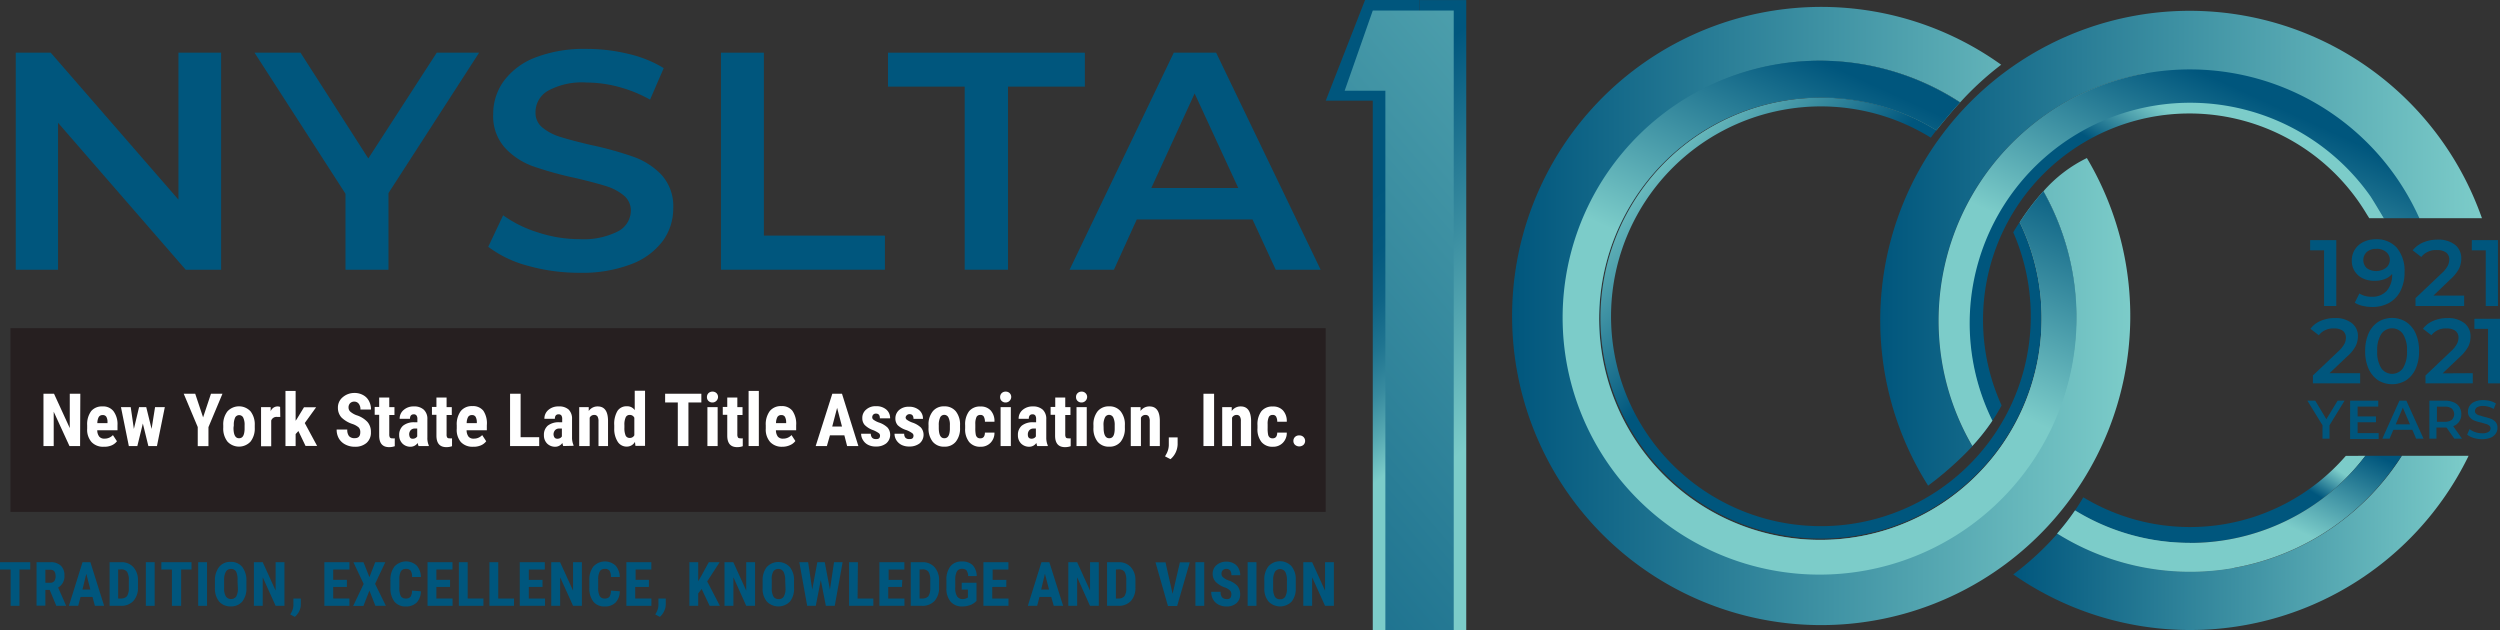 <svg id="Layer_1" data-name="Layer 1" xmlns="http://www.w3.org/2000/svg" xmlns:xlink="http://www.w3.org/1999/xlink" viewBox="0 0 317.46 80"><rect x="0" y="0" width="317.46" height="80" fill="#333333" stroke="none"/><defs><style>.cls-1{fill:#00567d;}.cls-2{fill:#261f20;}.cls-3{fill:#fff;}.cls-4{fill:none;}.cls-5{fill:url(#linear-gradient);}.cls-6{fill:url(#linear-gradient-2);}.cls-7{fill:url(#linear-gradient-3);}.cls-8{fill:url(#linear-gradient-4);}.cls-9{fill:url(#linear-gradient-5);}.cls-10{fill:url(#linear-gradient-6);}.cls-11{fill:url(#linear-gradient-7);}.cls-12{fill:url(#linear-gradient-8);}.cls-13{fill:url(#linear-gradient-9);}.cls-14{fill:url(#linear-gradient-10);}.cls-15{fill:url(#linear-gradient-11);}.cls-16{fill:url(#linear-gradient-12);}.cls-17{fill:url(#linear-gradient-13);}.cls-18{fill:url(#linear-gradient-14);}.cls-19{fill:url(#linear-gradient-15);}</style><linearGradient id="linear-gradient" x1="170.95" y1="40.17" x2="249.54" y2="40.17" gradientTransform="translate(21 0)" gradientUnits="userSpaceOnUse"><stop offset="0" stop-color="#00567d"/><stop offset="1" stop-color="#7cccc9"/></linearGradient><linearGradient id="linear-gradient-2" x1="224.71" y1="34.63" x2="208.21" y2="18.97" gradientTransform="matrix(1, 0, 0, 1, 0, 0)" xlink:href="#linear-gradient"/><linearGradient id="linear-gradient-3" x1="170.95" y1="40.17" x2="249.54" y2="40.17" xlink:href="#linear-gradient"/><linearGradient id="linear-gradient-4" x1="222.5" y1="13.33" x2="209.83" y2="41.08" xlink:href="#linear-gradient"/><linearGradient id="linear-gradient-5" x1="160.16" y1="18.73" x2="186.65" y2="51.61" gradientUnits="userSpaceOnUse"><stop offset="0.31" stop-color="#00567d"/><stop offset="0.46" stop-color="#03597f"/><stop offset="0.58" stop-color="#0e6385"/><stop offset="0.69" stop-color="#1f7490"/><stop offset="0.8" stop-color="#388b9f"/><stop offset="0.9" stop-color="#57a9b2"/><stop offset="1" stop-color="#7cccc9"/></linearGradient><linearGradient id="linear-gradient-6" x1="166.44" y1="19.17" x2="192.68" y2="51.75" gradientTransform="matrix(1, 0, 0, 1, 0, 0)" xlink:href="#linear-gradient"/><linearGradient id="linear-gradient-7" x1="108.38" y1="101.68" x2="278.49" y2="-44.33" gradientUnits="userSpaceOnUse"><stop offset="0.11" stop-color="#00567d"/><stop offset="0.83" stop-color="#7cccc9"/></linearGradient><linearGradient id="linear-gradient-8" x1="217.77" y1="31.54" x2="294.17" y2="31.54" xlink:href="#linear-gradient"/><linearGradient id="linear-gradient-9" x1="234.6" y1="68.94" x2="292.42" y2="68.94" xlink:href="#linear-gradient"/><linearGradient id="linear-gradient-10" x1="284.79" y1="56.86" x2="287.01" y2="53.39" gradientTransform="matrix(1, 0, 0, 1, 0, 0)" xlink:href="#linear-gradient"/><linearGradient id="linear-gradient-11" x1="278.92" y1="26.31" x2="283.41" y2="19.27" gradientTransform="matrix(1, 0, 0, 1, 0, 0)" xlink:href="#linear-gradient"/><linearGradient id="linear-gradient-12" x1="221.46" y1="32.97" x2="260.76" y2="32.97" xlink:href="#linear-gradient"/><linearGradient id="linear-gradient-13" x1="237.61" y1="68.71" x2="265.38" y2="68.71" xlink:href="#linear-gradient"/><linearGradient id="linear-gradient-14" x1="264.33" y1="11.81" x2="253.02" y2="36.58" xlink:href="#linear-gradient"/><linearGradient id="linear-gradient-15" x1="267.21" y1="51.6" x2="261.85" y2="63.33" xlink:href="#linear-gradient"/></defs><path class="cls-1" d="M3.84,72.32H2.47v4.61H1.35V72.32H0v-.93H3.84Z"/><path class="cls-1" d="M6.31,74.91H5.76v2H4.64V71.39H6.42a1.81,1.81,0,0,1,1.3.44,1.6,1.6,0,0,1,.46,1.23,1.63,1.63,0,0,1-.8,1.55l1,2.27v.05H7.15ZM5.76,74h.63a.6.6,0,0,0,.51-.22,1,1,0,0,0,.16-.59c0-.56-.21-.84-.65-.84H5.76Z"/><path class="cls-1" d="M11.75,75.8H10.23l-.3,1.13H8.75l1.73-5.54h1l1.74,5.54H12.05Zm-1.28-.94h1l-.51-2Z"/><path class="cls-1" d="M13.92,76.93V71.39h1.46a2,2,0,0,1,1.55.62,2.44,2.44,0,0,1,.59,1.69v.89a2.47,2.47,0,0,1-.58,1.72,2.09,2.09,0,0,1-1.59.62ZM15,72.32V76h.33a1,1,0,0,0,.79-.29,1.81,1.81,0,0,0,.24-1v-1a2,2,0,0,0-.22-1.09.88.88,0,0,0-.74-.32Z"/><path class="cls-1" d="M19.64,76.93H18.52V71.39h1.12Z"/><path class="cls-1" d="M24.32,72.32H23v4.61H21.83V72.32H20.49v-.93h3.83Z"/><path class="cls-1" d="M26.29,76.93H25.17V71.39h1.12Z"/><path class="cls-1" d="M31.29,74.66a2.59,2.59,0,0,1-.53,1.73A1.82,1.82,0,0,1,29.3,77a1.87,1.87,0,0,1-1.47-.61,2.61,2.61,0,0,1-.54-1.71v-1A2.72,2.72,0,0,1,27.82,72a1.79,1.79,0,0,1,1.47-.65,1.81,1.81,0,0,1,1.46.63,2.75,2.75,0,0,1,.54,1.77Zm-1.13-.93A2.27,2.27,0,0,0,30,72.62a.7.7,0,0,0-.66-.37.72.72,0,0,0-.66.35,2.14,2.14,0,0,0-.22,1.07v1a2,2,0,0,0,.22,1.07.82.82,0,0,0,1.32,0,2.07,2.07,0,0,0,.21-1Z"/><path class="cls-1" d="M36.12,76.93H35L33.36,73.3v3.63H32.24V71.39h1.12L35,75V71.39h1.12Z"/><path class="cls-1" d="M37.44,78.33l-.58-.3.15-.28a2,2,0,0,0,.25-.9V76h.94v.77a2.06,2.06,0,0,1-.2.84A2.34,2.34,0,0,1,37.44,78.33Z"/><path class="cls-1" d="M44.05,74.53H42.31V76h2.06v.93H41.19V71.39h3.18v.93H42.31v1.31h1.74Z"/><path class="cls-1" d="M46.91,73.29l.74-1.9h1.28l-1.3,2.75L49,76.93H47.67L46.91,75l-.76,1.94h-1.3l1.33-2.79-1.3-2.75h1.28Z"/><path class="cls-1" d="M53.44,75.08a2.08,2.08,0,0,1-.53,1.44,1.91,1.91,0,0,1-1.39.49,1.77,1.77,0,0,1-1.44-.62,2.76,2.76,0,0,1-.5-1.77v-.93a2.7,2.7,0,0,1,.52-1.76,2,2,0,0,1,2.82-.11,2.3,2.3,0,0,1,.53,1.45H52.33a1.44,1.44,0,0,0-.18-.8.72.72,0,0,0-.61-.23.69.69,0,0,0-.64.32,2.16,2.16,0,0,0-.19,1v1a2.46,2.46,0,0,0,.18,1.13.68.68,0,0,0,.63.31.71.71,0,0,0,.61-.22,1.37,1.37,0,0,0,.19-.78Z"/><path class="cls-1" d="M57.15,74.53H55.41V76h2.06v.93H54.29V71.39h3.17v.93H55.41v1.31h1.74Z"/><path class="cls-1" d="M59.39,76h2v.93H58.27V71.39h1.12Z"/><path class="cls-1" d="M63.27,76h2v.93H62.15V71.39h1.12Z"/><path class="cls-1" d="M68.89,74.53H67.15V76h2.06v.93H66V71.39h3.18v.93H67.15v1.31h1.74Z"/><path class="cls-1" d="M73.89,76.93H72.77L71.13,73.3v3.63H70V71.39h1.12L72.77,75V71.39h1.12Z"/><path class="cls-1" d="M78.7,75.08a2.08,2.08,0,0,1-.54,1.44,1.87,1.87,0,0,1-1.38.49,1.74,1.74,0,0,1-1.44-.62,2.76,2.76,0,0,1-.5-1.77v-.93a2.64,2.64,0,0,1,.52-1.76,2,2,0,0,1,2.81-.11,2.3,2.3,0,0,1,.53,1.45H77.58a1.44,1.44,0,0,0-.18-.8.71.71,0,0,0-.61-.23.67.67,0,0,0-.63.32,2.14,2.14,0,0,0-.2,1v1a2.31,2.31,0,0,0,.19,1.13.68.68,0,0,0,.63.31.72.72,0,0,0,.61-.22,1.46,1.46,0,0,0,.19-.78Z"/><path class="cls-1" d="M82.4,74.53H80.66V76h2.06v.93H79.54V71.39h3.17v.93h-2v1.31H82.4Z"/><path class="cls-1" d="M83.79,78.33l-.58-.3.15-.28a2,2,0,0,0,.25-.9V76h.93v.77a1.93,1.93,0,0,1-.21.84A2.17,2.17,0,0,1,83.79,78.33Z"/><path class="cls-1" d="M89.1,74.79l-.44.56v1.58H87.54V71.39h1.12v2.42l.35-.6,1-1.82h1.37l-1.58,2.44,1.61,3.1H90.11Z"/><path class="cls-1" d="M95.88,76.93H94.76L93.13,73.3v3.63H92V71.39h1.12L94.76,75V71.39h1.12Z"/><path class="cls-1" d="M100.83,74.66a2.59,2.59,0,0,1-.52,1.73,2.05,2.05,0,0,1-2.93,0,2.51,2.51,0,0,1-.54-1.71v-1A2.66,2.66,0,0,1,97.37,72a2,2,0,0,1,2.92,0,2.64,2.64,0,0,1,.54,1.77Zm-1.12-.93a2.27,2.27,0,0,0-.21-1.11.72.72,0,0,0-.67-.37.71.71,0,0,0-.65.35A2,2,0,0,0,98,73.67v1a2.12,2.12,0,0,0,.21,1.07.74.74,0,0,0,.67.34.72.72,0,0,0,.65-.33,2.05,2.05,0,0,0,.22-1Z"/><path class="cls-1" d="M105.39,74.87l.52-3.48H107l-1,5.54h-1.13l-.64-3.26-.64,3.26H102.5l-1-5.54h1.12l.52,3.48.65-3.48h.94Z"/><path class="cls-1" d="M108.9,76h2v.93h-3.08V71.39h1.12Z"/><path class="cls-1" d="M114.53,74.53h-1.74V76h2.06v.93h-3.18V71.39h3.17v.93h-2v1.31h1.74Z"/><path class="cls-1" d="M115.65,76.93V71.39h1.46a2,2,0,0,1,1.55.62,2.44,2.44,0,0,1,.59,1.69v.89a2.47,2.47,0,0,1-.58,1.72,2.06,2.06,0,0,1-1.59.62Zm1.12-4.61V76h.33a1,1,0,0,0,.79-.29,1.81,1.81,0,0,0,.24-1v-1a2,2,0,0,0-.22-1.09.88.88,0,0,0-.74-.32Z"/><path class="cls-1" d="M124,76.3a2,2,0,0,1-.79.53,2.9,2.9,0,0,1-1,.18,1.89,1.89,0,0,1-1.49-.6,2.55,2.55,0,0,1-.54-1.72v-1a2.76,2.76,0,0,1,.5-1.77,1.77,1.77,0,0,1,1.46-.62,1.88,1.88,0,0,1,1.36.45,2.1,2.1,0,0,1,.53,1.4h-1.09a1.25,1.25,0,0,0-.22-.73.75.75,0,0,0-.55-.19.73.73,0,0,0-.66.33,2.29,2.29,0,0,0-.21,1.06v1a2,2,0,0,0,.23,1.1.82.82,0,0,0,.74.35,1,1,0,0,0,.54-.14l.1-.06v-1h-.79V74H124Z"/><path class="cls-1" d="M127.78,74.53H126V76h2.06v.93h-3.18V71.39h3.17v.93h-2v1.31h1.74Z"/><path class="cls-1" d="M133.49,75.8H132l-.3,1.13h-1.18l1.73-5.54h1L135,76.93h-1.19Zm-1.28-.94h1l-.52-2Z"/><path class="cls-1" d="M139.53,76.93h-1.12l-1.63-3.63v3.63h-1.12V71.39h1.12L138.42,75V71.39h1.11Z"/><path class="cls-1" d="M140.58,76.93V71.39h1.47a2,2,0,0,1,1.54.62,2.39,2.39,0,0,1,.59,1.69v.89a2.46,2.46,0,0,1-.57,1.72,2.09,2.09,0,0,1-1.59.62Zm1.12-4.61V76H142a.94.94,0,0,0,.78-.29,1.66,1.66,0,0,0,.24-1v-1a2.06,2.06,0,0,0-.21-1.09.89.89,0,0,0-.74-.32Z"/><path class="cls-1" d="M148.9,75.41l.93-4h1.25l-1.6,5.54h-1.17l-1.58-5.54H148Z"/><path class="cls-1" d="M152.92,76.93H151.8V71.39h1.12Z"/><path class="cls-1" d="M156.36,75.48a.66.66,0,0,0-.18-.51,1.88,1.88,0,0,0-.63-.37,2.93,2.93,0,0,1-1.19-.73,1.48,1.48,0,0,1-.37-1,1.41,1.41,0,0,1,.5-1.12,1.89,1.89,0,0,1,1.26-.43,1.94,1.94,0,0,1,.91.22,1.44,1.44,0,0,1,.61.61,1.83,1.83,0,0,1,.22.89h-1.12a1,1,0,0,0-.16-.6.6.6,0,0,0-.48-.2.62.62,0,0,0-.46.17.67.67,0,0,0-.16.47.57.57,0,0,0,.18.41,2.11,2.11,0,0,0,.65.39,2.8,2.8,0,0,1,1.18.71,1.65,1.65,0,0,1,.36,1.09A1.42,1.42,0,0,1,157,76.6a1.81,1.81,0,0,1-1.25.41,2.27,2.27,0,0,1-1-.22,1.7,1.7,0,0,1-.69-.64,1.86,1.86,0,0,1-.25-1H155a1.09,1.09,0,0,0,.18.7.79.79,0,0,0,.61.22C156.16,76.1,156.36,75.89,156.36,75.48Z"/><path class="cls-1" d="M159.55,76.93h-1.12V71.39h1.12Z"/><path class="cls-1" d="M164.54,74.66a2.59,2.59,0,0,1-.52,1.73,2.05,2.05,0,0,1-2.93,0,2.51,2.51,0,0,1-.54-1.71v-1a2.66,2.66,0,0,1,.53-1.78,2,2,0,0,1,2.92,0,2.64,2.64,0,0,1,.54,1.77Zm-1.12-.93a2.27,2.27,0,0,0-.21-1.11.79.79,0,0,0-1.32,0,2.14,2.14,0,0,0-.22,1.07v1a2.12,2.12,0,0,0,.21,1.07.74.74,0,0,0,.67.34.72.72,0,0,0,.65-.33,2,2,0,0,0,.22-1Z"/><path class="cls-1" d="M169.38,76.93h-1.12l-1.64-3.63v3.63H165.5V71.39h1.12L168.26,75V71.39h1.12Z"/><path class="cls-1" d="M28.08,6.69V34.25h-4.5L7.37,15.59V34.25H2V6.69H6.44L22.66,25.35V6.69Z"/><path class="cls-1" d="M49.33,24.52v9.73H43.87V24.6L32.32,6.69h5.84l8.61,13.43L55.46,6.69h5.38Z"/><path class="cls-1" d="M67,33.74a14.41,14.41,0,0,1-5-2.4l1.89-4a15.33,15.33,0,0,0,4.44,2.18,16.89,16.89,0,0,0,5.27.85,9.68,9.68,0,0,0,4.89-1,3,3,0,0,0,1.62-2.6,2.45,2.45,0,0,0-.9-1.95,6.62,6.62,0,0,0-2.29-1.2c-.93-.29-2.19-.62-3.78-1a45.37,45.37,0,0,1-5.44-1.5,9,9,0,0,1-3.57-2.34,6,6,0,0,1-1.5-4.31,7.06,7.06,0,0,1,1.33-4.16,8.93,8.93,0,0,1,4-3,17.2,17.2,0,0,1,6.53-1.1,22.38,22.38,0,0,1,5.29.63,15.08,15.08,0,0,1,4.5,1.81l-1.73,4a17.52,17.52,0,0,0-4-1.62,15.91,15.91,0,0,0-4.07-.55,9,9,0,0,0-4.81,1A3.13,3.13,0,0,0,68,14.29a2.37,2.37,0,0,0,.91,1.93,6.59,6.59,0,0,0,2.29,1.18c.92.29,2.18.62,3.78,1a43.4,43.4,0,0,1,5.37,1.48A9.18,9.18,0,0,1,84,22.2a5.91,5.91,0,0,1,1.49,4.25,7,7,0,0,1-1.32,4.14,8.91,8.91,0,0,1-4,2.95,17.39,17.39,0,0,1-6.55,1.1A24,24,0,0,1,67,33.74Z"/><path class="cls-1" d="M91.55,6.69H97V29.92h15.37v4.33H91.55Z"/><path class="cls-1" d="M122.5,11h-9.74V6.69h25V11H128V34.25H122.5Z"/><path class="cls-1" d="M159.05,27.87h-14.7l-2.9,6.38h-5.63L149.05,6.69h5.38L167.7,34.25H162Zm-1.81-4-5.54-12-5.5,12Z"/><rect class="cls-2" x="1.33" y="41.67" width="167.01" height="23.33"/><path class="cls-3" d="M10.17,56.64H8.82l-2-4.36v4.36H5.52V50H6.86l2,4.36V50h1.34Z"/><path class="cls-3" d="M13.17,56.73a2,2,0,0,1-1.55-.6,2.37,2.37,0,0,1-.55-1.69V54a2.8,2.8,0,0,1,.51-1.8A1.77,1.77,0,0,1,13,51.61a1.66,1.66,0,0,1,1.4.59A2.76,2.76,0,0,1,14.92,54v.64H12.35a1.31,1.31,0,0,0,.25.8.81.81,0,0,0,.66.26,1.44,1.44,0,0,0,1.08-.45l.51.78a1.64,1.64,0,0,1-.69.53A2.31,2.31,0,0,1,13.17,56.73Zm-.81-3h1.29v-.12a1.31,1.31,0,0,0-.14-.67.5.5,0,0,0-.48-.23.54.54,0,0,0-.49.24A1.71,1.71,0,0,0,12.36,53.7Z"/><path class="cls-3" d="M19.25,54.47l.44-2.77h1.24l-1,4.94H18.84l-.7-2.86-.7,2.86H16.36l-1-4.94h1.24L17,54.47l.66-2.77h.91Z"/><path class="cls-3" d="M25.79,53l1-3h1.46l-1.78,4.24v2.41H25.11V54.23L23.33,50h1.46Z"/><path class="cls-3" d="M28.35,54a2.68,2.68,0,0,1,.53-1.76,2,2,0,0,1,2.94,0A2.69,2.69,0,0,1,32.35,54v.31a2.68,2.68,0,0,1-.53,1.76,2,2,0,0,1-2.94,0,2.69,2.69,0,0,1-.53-1.77Zm1.3.32c0,.88.23,1.33.7,1.33s.67-.37.71-1.11V54a2.06,2.06,0,0,0-.19-1,.58.58,0,0,0-1,0,2.19,2.19,0,0,0-.18,1Z"/><path class="cls-3" d="M35.59,52.94l-.43,0a.71.71,0,0,0-.72.46v3.27H33.15V51.7h1.22l0,.53a.94.94,0,0,1,.85-.62.88.88,0,0,1,.35.06Z"/><path class="cls-3" d="M37.89,54.73l-.35.39v1.52H36.25v-7h1.29v3.79l.16-.23.9-1.48h1.54l-1.44,2,1.57,2.91H38.8Z"/><path class="cls-3" d="M45.75,54.89a.86.86,0,0,0-.2-.61,2.38,2.38,0,0,0-.76-.43A3.56,3.56,0,0,1,43.35,53a1.8,1.8,0,0,1-.44-1.2,1.68,1.68,0,0,1,.6-1.35A2.24,2.24,0,0,1,45,49.9a2.17,2.17,0,0,1,1.09.26,1.77,1.77,0,0,1,.74.72A2.23,2.23,0,0,1,47.11,52H45.77a1.13,1.13,0,0,0-.2-.71A.69.69,0,0,0,45,51a.72.72,0,0,0-.55.21.76.76,0,0,0-.19.56.7.7,0,0,0,.21.49,2.6,2.6,0,0,0,.78.46,3.24,3.24,0,0,1,1.41.86,1.9,1.9,0,0,1,.44,1.3,1.72,1.72,0,0,1-.55,1.36,2.17,2.17,0,0,1-1.5.49,2.52,2.52,0,0,1-1.17-.27,2,2,0,0,1-.83-.75,2.21,2.21,0,0,1-.3-1.17H44.1a1.28,1.28,0,0,0,.22.84.92.92,0,0,0,.73.26C45.52,55.64,45.75,55.39,45.75,54.89Z"/><path class="cls-3" d="M49.43,50.48V51.7h.66v1h-.66v2.45a.75.75,0,0,0,.08.4.36.36,0,0,0,.31.11,1.3,1.3,0,0,0,.31,0v1a2.08,2.08,0,0,1-.71.12c-.84,0-1.26-.48-1.27-1.44V52.67h-.57v-1h.57V50.48Z"/><path class="cls-3" d="M53.15,56.64a2,2,0,0,1-.11-.39,1.11,1.11,0,0,1-.94.48,1.41,1.41,0,0,1-1-.41,1.47,1.47,0,0,1-.41-1.07,1.52,1.52,0,0,1,.5-1.2,2.19,2.19,0,0,1,1.42-.43H53v-.4a.72.72,0,0,0-.12-.47.41.41,0,0,0-.33-.14c-.32,0-.49.19-.49.57H50.75a1.41,1.41,0,0,1,.52-1.13,1.87,1.87,0,0,1,1.29-.44,1.76,1.76,0,0,1,1.26.42,1.57,1.57,0,0,1,.45,1.21v2.32a2.26,2.26,0,0,0,.18,1v.08Zm-.76-.93a.68.68,0,0,0,.36-.08.67.67,0,0,0,.23-.21v-1h-.31a.66.66,0,0,0-.52.21.78.78,0,0,0-.19.56C52,55.53,52.1,55.71,52.39,55.71Z"/><path class="cls-3" d="M56.71,50.48V51.7h.66v1h-.66v2.45a.77.77,0,0,0,.07.4.36.36,0,0,0,.31.11,1.3,1.3,0,0,0,.31,0v1a2.08,2.08,0,0,1-.71.12c-.84,0-1.26-.48-1.27-1.44V52.67h-.57v-1h.57V50.48Z"/><path class="cls-3" d="M60.07,56.73a2,2,0,0,1-1.55-.6A2.38,2.38,0,0,1,58,54.44V54a2.8,2.8,0,0,1,.51-1.8,1.78,1.78,0,0,1,1.47-.63,1.66,1.66,0,0,1,1.4.59A2.88,2.88,0,0,1,61.82,54v.64H59.25a1.38,1.38,0,0,0,.24.8.81.81,0,0,0,.66.26,1.43,1.43,0,0,0,1.08-.45l.51.78a1.64,1.64,0,0,1-.69.53A2.3,2.3,0,0,1,60.07,56.73Zm-.81-3h1.29v-.12a1.41,1.41,0,0,0-.15-.67.49.49,0,0,0-.47-.23.53.53,0,0,0-.49.24A1.71,1.71,0,0,0,59.26,53.7Z"/><path class="cls-3" d="M66.11,55.52h2.36v1.12h-3.7V50h1.34Z"/><path class="cls-3" d="M71.52,56.64a3,3,0,0,1-.11-.39,1.09,1.09,0,0,1-.94.48,1.43,1.43,0,0,1-1-.41,1.46,1.46,0,0,1-.4-1.07,1.51,1.51,0,0,1,.49-1.2A2.22,2.22,0,0,1,71,53.62h.39v-.4a.79.79,0,0,0-.11-.47.43.43,0,0,0-.34-.14q-.48,0-.48.57H69.13a1.43,1.43,0,0,1,.51-1.13,1.9,1.9,0,0,1,1.3-.44A1.78,1.78,0,0,1,72.2,52a1.6,1.6,0,0,1,.44,1.21v2.32a2.4,2.4,0,0,0,.19,1v.08Zm-.76-.93a.7.7,0,0,0,.37-.08.64.64,0,0,0,.22-.21v-1H71a.67.67,0,0,0-.52.21.82.82,0,0,0-.19.56C70.33,55.53,70.48,55.71,70.76,55.71Z"/><path class="cls-3" d="M74.76,51.7l0,.49a1.35,1.35,0,0,1,1.14-.58c.85,0,1.29.59,1.31,1.78v3.25H76V53.49a1.15,1.15,0,0,0-.13-.61.48.48,0,0,0-.44-.19.61.61,0,0,0-.55.36v3.59H73.55V51.7Z"/><path class="cls-3" d="M78,54a3.21,3.21,0,0,1,.41-1.82,1.36,1.36,0,0,1,1.19-.59,1.14,1.14,0,0,1,1,.49V49.62h1.31v7H80.69l-.06-.51a1.17,1.17,0,0,1-1,.6,1.33,1.33,0,0,1-1.18-.6A3,3,0,0,1,78,54.39Zm1.29.32a2.37,2.37,0,0,0,.16,1,.55.55,0,0,0,.52.29.62.62,0,0,0,.58-.34V53.05a.61.61,0,0,0-.57-.36.54.54,0,0,0-.52.29,2.2,2.2,0,0,0-.17,1Z"/><path class="cls-3" d="M89.06,51.11H87.42v5.53H86.07V51.11H84.46V50h4.6Z"/><path class="cls-3" d="M89.77,50.42a.68.68,0,0,1,.19-.49.7.7,0,0,1,.52-.2.69.69,0,0,1,.51.2.68.68,0,0,1,.19.49.72.72,0,0,1-1.22.49A.66.66,0,0,1,89.77,50.42Zm1.36,6.22h-1.3V51.7h1.3Z"/><path class="cls-3" d="M93.63,50.48V51.7h.66v1h-.66v2.45a.75.75,0,0,0,.08.4c.05.08.16.11.31.11a1.26,1.26,0,0,0,.3,0v1a2,2,0,0,1-.71.12q-1.25,0-1.26-1.44V52.67h-.57v-1h.57V50.48Z"/><path class="cls-3" d="M96.36,56.64h-1.3v-7h1.3Z"/><path class="cls-3" d="M99.35,56.73a2,2,0,0,1-1.55-.6,2.38,2.38,0,0,1-.56-1.69V54a2.8,2.8,0,0,1,.51-1.8,1.78,1.78,0,0,1,1.47-.63,1.66,1.66,0,0,1,1.4.59A2.88,2.88,0,0,1,101.1,54v.64H98.53a1.38,1.38,0,0,0,.24.8.81.81,0,0,0,.66.26,1.43,1.43,0,0,0,1.08-.45L101,56a1.64,1.64,0,0,1-.69.53A2.3,2.3,0,0,1,99.35,56.73Zm-.81-3h1.29v-.12a1.41,1.41,0,0,0-.15-.67.49.49,0,0,0-.47-.23.53.53,0,0,0-.49.24A1.71,1.71,0,0,0,98.54,53.7Z"/><path class="cls-3" d="M107.22,55.28h-1.83L105,56.64h-1.42L105.69,50h1.23L109,56.64h-1.43Zm-1.54-1.12h1.24l-.62-2.37Z"/><path class="cls-3" d="M111.75,55.31a.4.4,0,0,0-.15-.3,3.47,3.47,0,0,0-.7-.38,2.81,2.81,0,0,1-1.1-.67,1.27,1.27,0,0,1-.3-.86A1.35,1.35,0,0,1,110,52a1.77,1.77,0,0,1,1.24-.42,1.93,1.93,0,0,1,1.3.42,1.42,1.42,0,0,1,.49,1.12h-1.3c0-.4-.16-.6-.5-.6a.45.45,0,0,0-.34.13.48.48,0,0,0-.13.35.36.36,0,0,0,.15.29,2.64,2.64,0,0,0,.69.36,2.86,2.86,0,0,1,1.11.65,1.43,1.43,0,0,1-.17,2,2,2,0,0,1-1.3.4,2.06,2.06,0,0,1-1-.21,1.57,1.57,0,0,1-.65-.6,1.47,1.47,0,0,1-.24-.81h1.23a.78.78,0,0,0,.16.5.59.59,0,0,0,.48.17C111.58,55.78,111.75,55.63,111.75,55.31Z"/><path class="cls-3" d="M116,55.31a.38.38,0,0,0-.16-.3,3.19,3.19,0,0,0-.7-.38A2.89,2.89,0,0,1,114,54a1.27,1.27,0,0,1-.3-.86,1.39,1.39,0,0,1,.47-1.07,1.79,1.79,0,0,1,1.24-.42,1.92,1.92,0,0,1,1.3.42,1.39,1.39,0,0,1,.49,1.12H116c0-.4-.17-.6-.5-.6a.45.45,0,0,0-.34.13A.45.45,0,0,0,115,53a.38.38,0,0,0,.14.29,2.84,2.84,0,0,0,.69.36,2.92,2.92,0,0,1,1.12.65,1.43,1.43,0,0,1-.17,2,2.07,2.07,0,0,1-1.31.4,2.12,2.12,0,0,1-1-.21,1.71,1.71,0,0,1-.65-.6,1.55,1.55,0,0,1-.23-.81h1.23a.73.73,0,0,0,.15.5.6.6,0,0,0,.49.17C115.83,55.78,116,55.63,116,55.31Z"/><path class="cls-3" d="M117.91,54a2.62,2.62,0,0,1,.53-1.76,1.78,1.78,0,0,1,1.46-.64,1.81,1.81,0,0,1,1.48.64,2.69,2.69,0,0,1,.53,1.77v.31a2.68,2.68,0,0,1-.53,1.76,1.79,1.79,0,0,1-1.47.64,1.82,1.82,0,0,1-1.48-.64,2.69,2.69,0,0,1-.52-1.77Zm1.3.32c0,.88.23,1.33.7,1.33s.67-.37.71-1.11V54a2.06,2.06,0,0,0-.19-1,.58.58,0,0,0-.53-.32.57.57,0,0,0-.51.32,2.19,2.19,0,0,0-.18,1Z"/><path class="cls-3" d="M124.5,55.66c.37,0,.56-.25.57-.73h1.21a1.77,1.77,0,0,1-.5,1.3,1.68,1.68,0,0,1-1.26.5,1.78,1.78,0,0,1-1.45-.6,2.58,2.58,0,0,1-.51-1.74V54a2.76,2.76,0,0,1,.49-1.77,1.76,1.76,0,0,1,1.46-.61,1.65,1.65,0,0,1,1.29.5,2,2,0,0,1,.48,1.43h-1.21a1.35,1.35,0,0,0-.14-.64.46.46,0,0,0-.44-.22.52.52,0,0,0-.48.24,2.05,2.05,0,0,0-.16.93v.5a4,4,0,0,0,.06.84.63.63,0,0,0,.2.35A.57.57,0,0,0,124.5,55.66Z"/><path class="cls-3" d="M127,50.42a.68.68,0,0,1,.19-.49.69.69,0,0,1,.51-.2.7.7,0,0,1,.52.2.68.68,0,0,1,.19.49.72.72,0,0,1-1.22.49A.66.66,0,0,1,127,50.42Zm1.36,6.22h-1.3V51.7h1.3Z"/><path class="cls-3" d="M131.71,56.64a3,3,0,0,1-.11-.39,1.09,1.09,0,0,1-.94.48,1.43,1.43,0,0,1-1-.41,1.46,1.46,0,0,1-.4-1.07,1.51,1.51,0,0,1,.49-1.2,2.22,2.22,0,0,1,1.43-.43h.39v-.4a.79.79,0,0,0-.11-.47.43.43,0,0,0-.34-.14q-.48,0-.48.57h-1.29a1.43,1.43,0,0,1,.51-1.13,1.9,1.9,0,0,1,1.3-.44,1.78,1.78,0,0,1,1.26.42,1.6,1.6,0,0,1,.44,1.21v2.32a2.4,2.4,0,0,0,.19,1v.08Zm-.76-.93a.72.72,0,0,0,.37-.08.64.64,0,0,0,.22-.21v-1h-.31a.67.67,0,0,0-.52.21.78.78,0,0,0-.19.56C130.52,55.53,130.67,55.71,131,55.71Z"/><path class="cls-3" d="M135.27,50.48V51.7h.66v1h-.66v2.45a.75.75,0,0,0,.08.4c.05.08.16.11.31.11a1.21,1.21,0,0,0,.3,0v1a2.09,2.09,0,0,1-.72.12q-1.25,0-1.26-1.44V52.67h-.57v-1H134V50.48Z"/><path class="cls-3" d="M136.64,50.42a.64.64,0,0,1,.19-.49.69.69,0,0,1,.51-.2.66.66,0,0,1,.51.2.65.65,0,0,1,.2.49.72.72,0,0,1-1.22.49A.66.66,0,0,1,136.64,50.42ZM138,56.64h-1.3V51.7H138Z"/><path class="cls-3" d="M138.85,54a2.68,2.68,0,0,1,.52-1.76,1.81,1.81,0,0,1,1.47-.64,1.79,1.79,0,0,1,1.47.64,2.64,2.64,0,0,1,.53,1.77v.31a2.68,2.68,0,0,1-.52,1.76,1.79,1.79,0,0,1-1.47.64,1.81,1.81,0,0,1-1.48-.64,2.69,2.69,0,0,1-.52-1.77Zm1.29.32c0,.88.24,1.33.71,1.33s.67-.37.7-1.11V54a2.18,2.18,0,0,0-.19-1,.6.6,0,0,0-.53-.32.57.57,0,0,0-.51.32,2.06,2.06,0,0,0-.19,1Z"/><path class="cls-3" d="M144.83,51.7l0,.49a1.35,1.35,0,0,1,1.14-.58c.85,0,1.29.59,1.31,1.78v3.25H146V53.49a1.15,1.15,0,0,0-.13-.61.48.48,0,0,0-.44-.19.61.61,0,0,0-.55.36v3.59h-1.29V51.7Z"/><path class="cls-3" d="M148.63,58.31l-.69-.36.18-.32a2.45,2.45,0,0,0,.3-1.09v-1h1.12v.92a2.63,2.63,0,0,1-.25,1A2.48,2.48,0,0,1,148.63,58.31Z"/><path class="cls-3" d="M154.17,56.64h-1.35V50h1.35Z"/><path class="cls-3" d="M156.41,51.7l0,.49a1.36,1.36,0,0,1,1.15-.58c.84,0,1.28.59,1.31,1.78v3.25h-1.3V53.49a1.06,1.06,0,0,0-.13-.61.48.48,0,0,0-.44-.19.62.62,0,0,0-.55.36v3.59H155.2V51.7Z"/><path class="cls-3" d="M161.62,55.66c.37,0,.56-.25.57-.73h1.21a1.77,1.77,0,0,1-.5,1.3,1.68,1.68,0,0,1-1.26.5,1.78,1.78,0,0,1-1.45-.6,2.58,2.58,0,0,1-.51-1.74V54a2.76,2.76,0,0,1,.49-1.77,1.76,1.76,0,0,1,1.46-.61,1.65,1.65,0,0,1,1.29.5,2,2,0,0,1,.48,1.43h-1.21a1.35,1.35,0,0,0-.14-.64.46.46,0,0,0-.44-.22.52.52,0,0,0-.48.24,2.05,2.05,0,0,0-.16.93v.5a4,4,0,0,0,.06.84.63.63,0,0,0,.2.35A.57.57,0,0,0,161.62,55.66Z"/><path class="cls-3" d="M164.24,56a.69.69,0,0,1,.2-.51.73.73,0,0,1,.55-.2.72.72,0,0,1,.53.2.7.7,0,0,1,0,1,.82.82,0,0,1-1.07,0A.66.66,0,0,1,164.24,56Z"/><path class="cls-4" d="M243.61,19.64c.53-.76,1-1.48,1.57-2.16a26.63,26.63,0,1,0,12.3,17.93,26.9,26.9,0,0,0-1.83-5.91c-.53.91-.83,1.49-.83,1.49Z"/><path class="cls-5" d="M265,20.07a17.58,17.58,0,0,0-5.52,4.22A32.49,32.49,0,1,1,248.91,13a38.59,38.59,0,0,1,5.21-4.78A39.25,39.25,0,1,0,265,20.07Z"/><path class="cls-6" d="M203.23,40.39a28,28,0,1,0,53.22-12.16c-.31.47-.58.9-.8,1.27a26.65,26.65,0,1,1-29.17-15.56,26.52,26.52,0,0,1,18.7,3.54c.24-.32.47-.63.71-.93a28,28,0,0,0-42.66,23.84Z"/><path class="cls-7" d="M259.25,40.39a28.09,28.09,0,1,1-13.36-23.84q1.59-2,3-3.54a32.63,32.63,0,1,0,10.58,11.28,31.41,31.41,0,0,0-3,3.94A27.88,27.88,0,0,1,259.25,40.39Z"/><path class="cls-8" d="M259.25,40.39a28.09,28.09,0,1,1-13.36-23.84q1.59-2,3-3.54a32.63,32.63,0,1,0,10.58,11.28,31.41,31.41,0,0,0-3,3.94A27.88,27.88,0,0,1,259.25,40.39Z"/><polygon class="cls-9" points="180.26 80 174.32 80 174.32 12.78 168.35 12.78 173.34 0 180.26 0 180.26 80"/><rect class="cls-10" x="180.26" y="0.01" width="5.93" height="79.99"/><polygon class="cls-11" points="177.29 1.34 175.92 1.34 174.32 1.34 170.75 11.52 175.92 11.52 175.92 80 184.6 80 184.6 1.34 177.29 1.34"/><path class="cls-4" d="M273.38,14.9a26.11,26.11,0,0,0-19.19,36.58,9.77,9.77,0,0,0,.77-1.85l10.79,11.21a25.17,25.17,0,0,1-1.2,2.31,26.17,26.17,0,0,0,18.2,3.36"/><path class="cls-12" d="M307.22,27.71h7.95c-.23-.63-.46-1.26-.72-1.88a39.3,39.3,0,1,0-69.61,35.84,42.28,42.28,0,0,0,5.62-5,31.48,31.48,0,0,1-3.78-10.23A31.89,31.89,0,0,1,271.62,9.46c.25-.06,16.51,1,20.44,3.45"/><path class="cls-13" d="M305,57.88a31.84,31.84,0,0,1-43.73,9.87,36.43,36.43,0,0,1-5.62,5.19,39.3,39.3,0,0,0,57.73-14.87l.09-.19"/><path class="cls-14" d="M297.88,57.89l-.17.19a26.17,26.17,0,0,1-33.16,5.07c-.34.57-.69,1.13-1.05,1.66a27.92,27.92,0,0,0,36.87-6.93"/><path class="cls-15" d="M302.77,27.71A28,28,0,0,0,253,53.42a19.94,19.94,0,0,0,1.17-1.94,26.21,26.21,0,0,1,46.35-24.31l.34.54"/><path class="cls-16" d="M272.37,9.31A31.9,31.9,0,0,0,246.68,46.4a31.48,31.48,0,0,0,3.78,10.23A27.4,27.4,0,0,0,253,53.42a28,28,0,0,1,25-40.51"/><path class="cls-17" d="M278.07,68.94a27.81,27.81,0,0,1-14.57-4.13,30.81,30.81,0,0,1-2.28,2.94,31.7,31.7,0,0,0,22.55,4.34"/><path class="cls-18" d="M307.22,27.71q-.62-1.38-1.35-2.67A31.91,31.91,0,0,0,246.68,46.4a31.48,31.48,0,0,0,3.78,10.23A27.4,27.4,0,0,0,253,53.42a28,28,0,0,1,48-28.51c.33.49,1.4,2.29,1.71,2.8"/><path class="cls-19" d="M300.37,57.88a27.92,27.92,0,0,1-36.87,6.93,30.81,30.81,0,0,1-2.28,2.94,31.85,31.85,0,0,0,43.52-9.53l.21-.34"/><path class="cls-1" d="M296.67,30.49v8.37h-1.55V31.79h-1.77v-1.3Z"/><path class="cls-1" d="M304.34,31.44a4.55,4.55,0,0,1,1,3.09,5.14,5.14,0,0,1-.52,2.41,3.53,3.53,0,0,1-1.44,1.52,4.27,4.27,0,0,1-2.14.52,5.24,5.24,0,0,1-1.22-.14,3.16,3.16,0,0,1-1-.4l.58-1.17a2.84,2.84,0,0,0,1.59.41,2.44,2.44,0,0,0,1.89-.75,3.05,3.05,0,0,0,.68-2.14h0a2.34,2.34,0,0,1-.94.65,3.58,3.58,0,0,1-1.3.22,3.38,3.38,0,0,1-1.48-.31,2.43,2.43,0,0,1-1.4-2.26,2.55,2.55,0,0,1,.41-1.43,2.68,2.68,0,0,1,1.1-.95,3.56,3.56,0,0,1,1.55-.33A3.42,3.42,0,0,1,304.34,31.44ZM303,34a1.32,1.32,0,0,0,.47-1,1.27,1.27,0,0,0-.46-1,1.86,1.86,0,0,0-1.27-.4,1.78,1.78,0,0,0-1.19.39,1.42,1.42,0,0,0,0,2.07A2.12,2.12,0,0,0,303,34Z"/><path class="cls-1" d="M312.91,37.54v1.32h-6.18v-1l3.33-3.16a3.49,3.49,0,0,0,.76-.94,1.81,1.81,0,0,0,.2-.79,1.07,1.07,0,0,0-.4-.9,1.82,1.82,0,0,0-1.16-.31,2.35,2.35,0,0,0-2,.87l-1.09-.84a3.4,3.4,0,0,1,1.32-1,4.67,4.67,0,0,1,1.86-.36,3.41,3.41,0,0,1,2.18.64,2.13,2.13,0,0,1,.81,1.76,2.92,2.92,0,0,1-.28,1.28,5,5,0,0,1-1.1,1.36L309,37.54Z"/><path class="cls-1" d="M317.2,30.49v8.37h-1.55V31.79h-1.77v-1.3Z"/><path class="cls-1" d="M299.7,47.39v1.29h-6v-1l3.26-3.09a3.74,3.74,0,0,0,.74-.92,1.72,1.72,0,0,0,.19-.78,1.09,1.09,0,0,0-.38-.88,1.84,1.84,0,0,0-1.14-.3,2.28,2.28,0,0,0-1.92.86l-1.06-.82a3.09,3.09,0,0,1,1.29-1,4.45,4.45,0,0,1,1.82-.36,3.33,3.33,0,0,1,2.13.63,2.07,2.07,0,0,1,.79,1.72A2.82,2.82,0,0,1,299.1,44,4.74,4.74,0,0,1,298,45.31l-2.19,2.08Z"/><path class="cls-1" d="M302,48.3a3.51,3.51,0,0,1-1.22-1.45,5.47,5.47,0,0,1-.44-2.27,5.39,5.39,0,0,1,.44-2.26A3.38,3.38,0,0,1,302,40.87a3.35,3.35,0,0,1,3.52,0,3.32,3.32,0,0,1,1.22,1.45,5.24,5.24,0,0,1,.44,2.26,5.32,5.32,0,0,1-.44,2.27,3.43,3.43,0,0,1-1.22,1.45,3.41,3.41,0,0,1-3.52,0Zm3.14-1.55a3.8,3.8,0,0,0,.51-2.17,3.74,3.74,0,0,0-.51-2.16,1.67,1.67,0,0,0-2.76,0,3.74,3.74,0,0,0-.51,2.16,3.8,3.8,0,0,0,.51,2.17,1.68,1.68,0,0,0,2.76,0Z"/><path class="cls-1" d="M314,47.39v1.29h-6v-1l3.25-3.09a3.51,3.51,0,0,0,.74-.92,1.74,1.74,0,0,0,.2-.78,1.06,1.06,0,0,0-.39-.88,1.84,1.84,0,0,0-1.14-.3,2.25,2.25,0,0,0-1.91.86l-1.07-.82a3.09,3.09,0,0,1,1.29-1,4.48,4.48,0,0,1,1.82-.36,3.33,3.33,0,0,1,2.13.63,2.08,2.08,0,0,1,.8,1.72,2.82,2.82,0,0,1-.28,1.25,5,5,0,0,1-1.08,1.34l-2.19,2.08Z"/><path class="cls-1" d="M317.46,40.48v8.2h-1.52V41.76h-1.73V40.48Z"/><path class="cls-1" d="M295.81,54v1.7h-.89V54L293,50.88h1l1.41,2.35,1.43-2.35h.88Z"/><path class="cls-1" d="M302.05,55v.75h-3.62V50.88H302v.75h-2.62v1.25h2.33v.74h-2.33V55Z"/><path class="cls-1" d="M306.33,54.58h-2.41l-.48,1.12h-.92l2.17-4.82h.88l2.18,4.82h-.94Zm-.3-.7-.91-2.11-.9,2.11Z"/><path class="cls-1" d="M311.66,55.7l-1-1.41h-1.27V55.7h-.9V50.88h2a2.58,2.58,0,0,1,1.09.21,1.51,1.51,0,0,1,.72.59,1.67,1.67,0,0,1,.25.91,1.6,1.6,0,0,1-.27.94,1.62,1.62,0,0,1-.76.59l1.11,1.58Zm-.32-3.82a1.41,1.41,0,0,0-.89-.24h-1v1.92h1a1.41,1.41,0,0,0,.89-.25,1,1,0,0,0,0-1.43Z"/><path class="cls-1" d="M314.11,55.61a2.42,2.42,0,0,1-.82-.42l.31-.7a2.41,2.41,0,0,0,.73.39,2.54,2.54,0,0,0,.86.14,1.42,1.42,0,0,0,.8-.17.51.51,0,0,0,.27-.45.43.43,0,0,0-.15-.34,1,1,0,0,0-.38-.21l-.61-.18a6,6,0,0,1-.9-.26,1.37,1.37,0,0,1-.58-.41,1,1,0,0,1-.25-.75,1.33,1.33,0,0,1,.22-.73,1.44,1.44,0,0,1,.65-.52,2.68,2.68,0,0,1,1.08-.19,3.56,3.56,0,0,1,.86.11,2.27,2.27,0,0,1,.74.32l-.28.69a2.76,2.76,0,0,0-1.33-.38,1.4,1.4,0,0,0-.79.18.56.56,0,0,0-.26.48.4.4,0,0,0,.15.33,1,1,0,0,0,.38.21c.15,0,.35.11.61.17a7.79,7.79,0,0,1,.89.26,1.61,1.61,0,0,1,.59.41,1.11,1.11,0,0,1,.24.75,1.25,1.25,0,0,1-.22.72,1.44,1.44,0,0,1-.65.52,2.9,2.9,0,0,1-1.08.19A3.58,3.58,0,0,1,314.11,55.61Z"/></svg>